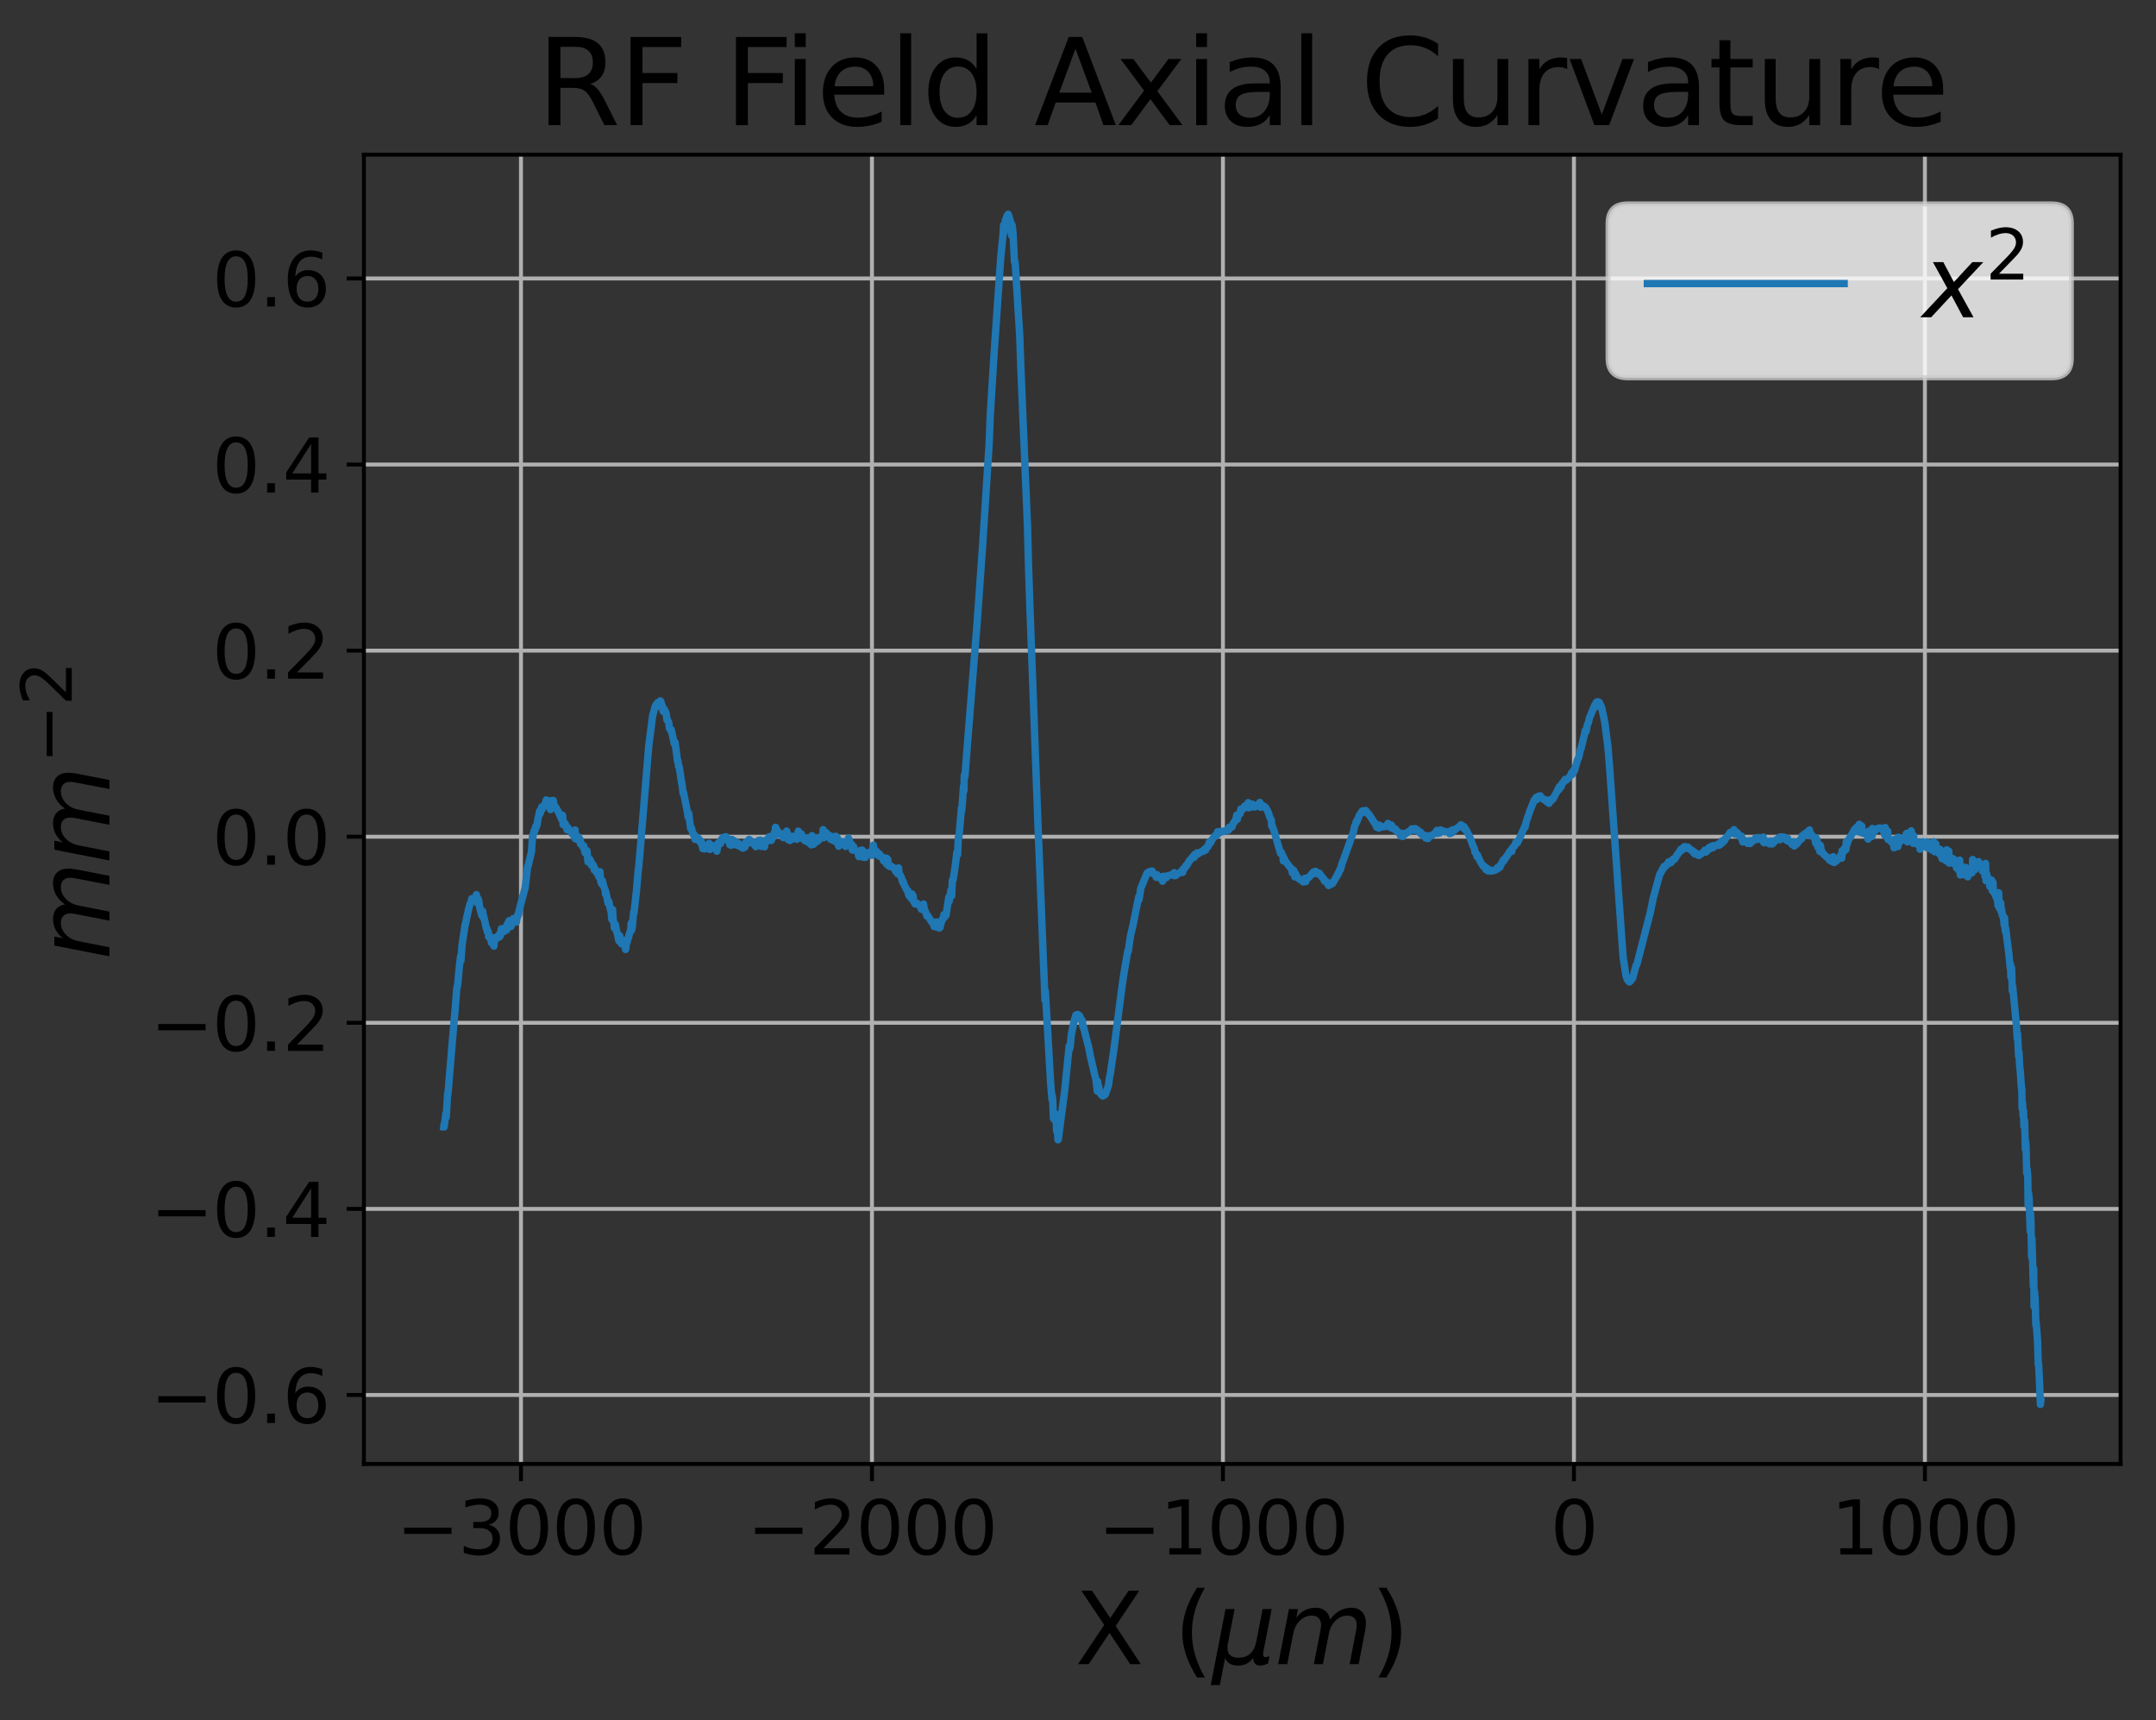 <?xml version="1.0" encoding="utf-8" standalone="no"?>
<!DOCTYPE svg PUBLIC "-//W3C//DTD SVG 1.1//EN"
  "http://www.w3.org/Graphics/SVG/1.1/DTD/svg11.dtd">
<svg xmlns:xlink="http://www.w3.org/1999/xlink" width="438.3pt" height="349.665pt" viewBox="0 0 438.3 349.665" xmlns="http://www.w3.org/2000/svg" version="1.1">
 <rect x="0" y="0" width="438.3" height="349.665" fill="#333333" stroke="none"/>
 <defs>
  <style type="text/css">*{stroke-linejoin: round; stroke-linecap: butt}</style>
 </defs>
 <g id="figure_1">
  <g id="patch_1">
   <path d="M -0 349.665 
L 438.3 349.665 
L 438.3 0 
L -0 0 
L -0 349.665 
z
" style="fill: none"/>
  </g>
  <g id="axes_1">
   <g id="patch_2">
    <path d="M 73.98 297.548 
L 431.1 297.548 
L 431.1 31.436 
L 73.98 31.436 
L 73.98 297.548 
z
" style="fill: none"/>
   </g>
   <g id="matplotlib.axis_1">
    <g id="xtick_1">
     <g id="line2d_1">
      <path d="M 105.911 297.548 
L 105.911 31.436 
" clip-path="url(#p8e7a7c8e22)" style="fill: none; stroke: #b0b0b0; stroke-width: 0.8; stroke-linecap: square"/>
     </g>
     <g id="line2d_2">
      <defs>
       <path id="md39032bed2" d="M 0 0 
L 0 3.5 
" style="stroke: #000000; stroke-width: 0.8"/>
      </defs>
      <g>
       <use xlink:href="#md39032bed2" x="105.911" y="297.548" style="stroke: #000000; stroke-width: 0.8"/>
      </g>
     </g>
     <g id="text_1">
      <!-- −3000 -->
      <g transform="translate(80.539 315.946)scale(0.15 -0.15)">
       <defs>
        <path id="DejaVuSans-2212" d="M 678 2272 
L 4684 2272 
L 4684 1741 
L 678 1741 
L 678 2272 
z
" transform="scale(0.016)"/>
        <path id="DejaVuSans-33" d="M 2597 2516 
Q 3050 2419 3304 2112 
Q 3559 1806 3559 1356 
Q 3559 666 3084 287 
Q 2609 -91 1734 -91 
Q 1441 -91 1130 -33 
Q 819 25 488 141 
L 488 750 
Q 750 597 1062 519 
Q 1375 441 1716 441 
Q 2309 441 2620 675 
Q 2931 909 2931 1356 
Q 2931 1769 2642 2001 
Q 2353 2234 1838 2234 
L 1294 2234 
L 1294 2753 
L 1863 2753 
Q 2328 2753 2575 2939 
Q 2822 3125 2822 3475 
Q 2822 3834 2567 4026 
Q 2313 4219 1838 4219 
Q 1578 4219 1281 4162 
Q 984 4106 628 3988 
L 628 4550 
Q 988 4650 1302 4700 
Q 1616 4750 1894 4750 
Q 2613 4750 3031 4423 
Q 3450 4097 3450 3541 
Q 3450 3153 3228 2886 
Q 3006 2619 2597 2516 
z
" transform="scale(0.016)"/>
        <path id="DejaVuSans-30" d="M 2034 4250 
Q 1547 4250 1301 3770 
Q 1056 3291 1056 2328 
Q 1056 1369 1301 889 
Q 1547 409 2034 409 
Q 2525 409 2770 889 
Q 3016 1369 3016 2328 
Q 3016 3291 2770 3770 
Q 2525 4250 2034 4250 
z
M 2034 4750 
Q 2819 4750 3233 4129 
Q 3647 3509 3647 2328 
Q 3647 1150 3233 529 
Q 2819 -91 2034 -91 
Q 1250 -91 836 529 
Q 422 1150 422 2328 
Q 422 3509 836 4129 
Q 1250 4750 2034 4750 
z
" transform="scale(0.016)"/>
       </defs>
       <use xlink:href="#DejaVuSans-2212"/>
       <use xlink:href="#DejaVuSans-33" x="83.789"/>
       <use xlink:href="#DejaVuSans-30" x="147.412"/>
       <use xlink:href="#DejaVuSans-30" x="211.035"/>
       <use xlink:href="#DejaVuSans-30" x="274.658"/>
      </g>
     </g>
    </g>
    <g id="xtick_2">
     <g id="line2d_3">
      <path d="M 177.263 297.548 
L 177.263 31.436 
" clip-path="url(#p8e7a7c8e22)" style="fill: none; stroke: #b0b0b0; stroke-width: 0.8; stroke-linecap: square"/>
     </g>
     <g id="line2d_4">
      <g>
       <use xlink:href="#md39032bed2" x="177.263" y="297.548" style="stroke: #000000; stroke-width: 0.8"/>
      </g>
     </g>
     <g id="text_2">
      <!-- −2000 -->
      <g transform="translate(151.891 315.946)scale(0.15 -0.15)">
       <defs>
        <path id="DejaVuSans-32" d="M 1228 531 
L 3431 531 
L 3431 0 
L 469 0 
L 469 531 
Q 828 903 1448 1529 
Q 2069 2156 2228 2338 
Q 2531 2678 2651 2914 
Q 2772 3150 2772 3378 
Q 2772 3750 2511 3984 
Q 2250 4219 1831 4219 
Q 1534 4219 1204 4116 
Q 875 4013 500 3803 
L 500 4441 
Q 881 4594 1212 4672 
Q 1544 4750 1819 4750 
Q 2544 4750 2975 4387 
Q 3406 4025 3406 3419 
Q 3406 3131 3298 2873 
Q 3191 2616 2906 2266 
Q 2828 2175 2409 1742 
Q 1991 1309 1228 531 
z
" transform="scale(0.016)"/>
       </defs>
       <use xlink:href="#DejaVuSans-2212"/>
       <use xlink:href="#DejaVuSans-32" x="83.789"/>
       <use xlink:href="#DejaVuSans-30" x="147.412"/>
       <use xlink:href="#DejaVuSans-30" x="211.035"/>
       <use xlink:href="#DejaVuSans-30" x="274.658"/>
      </g>
     </g>
    </g>
    <g id="xtick_3">
     <g id="line2d_5">
      <path d="M 248.616 297.548 
L 248.616 31.436 
" clip-path="url(#p8e7a7c8e22)" style="fill: none; stroke: #b0b0b0; stroke-width: 0.8; stroke-linecap: square"/>
     </g>
     <g id="line2d_6">
      <g>
       <use xlink:href="#md39032bed2" x="248.616" y="297.548" style="stroke: #000000; stroke-width: 0.8"/>
      </g>
     </g>
     <g id="text_3">
      <!-- −1000 -->
      <g transform="translate(223.244 315.946)scale(0.15 -0.15)">
       <defs>
        <path id="DejaVuSans-31" d="M 794 531 
L 1825 531 
L 1825 4091 
L 703 3866 
L 703 4441 
L 1819 4666 
L 2450 4666 
L 2450 531 
L 3481 531 
L 3481 0 
L 794 0 
L 794 531 
z
" transform="scale(0.016)"/>
       </defs>
       <use xlink:href="#DejaVuSans-2212"/>
       <use xlink:href="#DejaVuSans-31" x="83.789"/>
       <use xlink:href="#DejaVuSans-30" x="147.412"/>
       <use xlink:href="#DejaVuSans-30" x="211.035"/>
       <use xlink:href="#DejaVuSans-30" x="274.658"/>
      </g>
     </g>
    </g>
    <g id="xtick_4">
     <g id="line2d_7">
      <path d="M 319.969 297.548 
L 319.969 31.436 
" clip-path="url(#p8e7a7c8e22)" style="fill: none; stroke: #b0b0b0; stroke-width: 0.8; stroke-linecap: square"/>
     </g>
     <g id="line2d_8">
      <g>
       <use xlink:href="#md39032bed2" x="319.969" y="297.548" style="stroke: #000000; stroke-width: 0.8"/>
      </g>
     </g>
     <g id="text_4">
      <!-- 0 -->
      <g transform="translate(315.197 315.946)scale(0.15 -0.15)">
       <use xlink:href="#DejaVuSans-30"/>
      </g>
     </g>
    </g>
    <g id="xtick_5">
     <g id="line2d_9">
      <path d="M 391.321 297.548 
L 391.321 31.436 
" clip-path="url(#p8e7a7c8e22)" style="fill: none; stroke: #b0b0b0; stroke-width: 0.8; stroke-linecap: square"/>
     </g>
     <g id="line2d_10">
      <g>
       <use xlink:href="#md39032bed2" x="391.321" y="297.548" style="stroke: #000000; stroke-width: 0.8"/>
      </g>
     </g>
     <g id="text_5">
      <!-- 1000 -->
      <g transform="translate(372.234 315.946)scale(0.15 -0.15)">
       <use xlink:href="#DejaVuSans-31"/>
       <use xlink:href="#DejaVuSans-30" x="63.623"/>
       <use xlink:href="#DejaVuSans-30" x="127.246"/>
       <use xlink:href="#DejaVuSans-30" x="190.869"/>
      </g>
     </g>
    </g>
    <g id="text_6">
     <!-- X ($\mu m$) -->
     <g transform="translate(218.54 338.265)scale(0.2 -0.2)">
      <defs>
       <path id="DejaVuSans-58" d="M 403 4666 
L 1081 4666 
L 2241 2931 
L 3406 4666 
L 4084 4666 
L 2584 2425 
L 4184 0 
L 3506 0 
L 2194 1984 
L 872 0 
L 191 0 
L 1856 2491 
L 403 4666 
z
" transform="scale(0.016)"/>
       <path id="DejaVuSans-20" transform="scale(0.016)"/>
       <path id="DejaVuSans-28" d="M 1984 4856 
Q 1566 4138 1362 3434 
Q 1159 2731 1159 2009 
Q 1159 1288 1364 580 
Q 1569 -128 1984 -844 
L 1484 -844 
Q 1016 -109 783 600 
Q 550 1309 550 2009 
Q 550 2706 781 3412 
Q 1013 4119 1484 4856 
L 1984 4856 
z
" transform="scale(0.016)"/>
       <path id="DejaVuSans-Oblique-3bc" d="M -84 -1331 
L 856 3500 
L 1434 3500 
L 1009 1322 
Q 997 1256 987 1175 
Q 978 1094 978 1013 
Q 978 722 1161 565 
Q 1344 409 1684 409 
Q 2147 409 2431 671 
Q 2716 934 2816 1459 
L 3213 3500 
L 3788 3500 
L 3266 809 
Q 3253 750 3248 706 
Q 3244 663 3244 628 
Q 3244 531 3283 486 
Q 3322 441 3406 441 
Q 3438 441 3492 456 
Q 3547 472 3647 513 
L 3559 50 
Q 3422 -19 3297 -55 
Q 3172 -91 3053 -91 
Q 2847 -91 2730 40 
Q 2613 172 2613 403 
Q 2438 153 2195 31 
Q 1953 -91 1625 -91 
Q 1334 -91 1117 43 
Q 900 178 831 397 
L 494 -1331 
L -84 -1331 
z
" transform="scale(0.016)"/>
       <path id="DejaVuSans-Oblique-6d" d="M 5747 2113 
L 5338 0 
L 4763 0 
L 5166 2094 
Q 5191 2228 5203 2325 
Q 5216 2422 5216 2491 
Q 5216 2772 5059 2928 
Q 4903 3084 4622 3084 
Q 4203 3084 3875 2770 
Q 3547 2456 3450 1953 
L 3066 0 
L 2491 0 
L 2900 2094 
Q 2925 2209 2937 2307 
Q 2950 2406 2950 2484 
Q 2950 2769 2794 2926 
Q 2638 3084 2363 3084 
Q 1938 3084 1609 2770 
Q 1281 2456 1184 1953 
L 800 0 
L 225 0 
L 909 3500 
L 1484 3500 
L 1375 2956 
Q 1609 3263 1923 3423 
Q 2238 3584 2597 3584 
Q 2978 3584 3223 3384 
Q 3469 3184 3519 2828 
Q 3781 3197 4126 3390 
Q 4472 3584 4856 3584 
Q 5306 3584 5551 3325 
Q 5797 3066 5797 2591 
Q 5797 2488 5784 2364 
Q 5772 2241 5747 2113 
z
" transform="scale(0.016)"/>
       <path id="DejaVuSans-29" d="M 513 4856 
L 1013 4856 
Q 1481 4119 1714 3412 
Q 1947 2706 1947 2009 
Q 1947 1309 1714 600 
Q 1481 -109 1013 -844 
L 513 -844 
Q 928 -128 1133 580 
Q 1338 1288 1338 2009 
Q 1338 2731 1133 3434 
Q 928 4138 513 4856 
z
" transform="scale(0.016)"/>
      </defs>
      <use xlink:href="#DejaVuSans-58" transform="translate(0 0.125)"/>
      <use xlink:href="#DejaVuSans-20" transform="translate(68.506 0.125)"/>
      <use xlink:href="#DejaVuSans-28" transform="translate(100.293 0.125)"/>
      <use xlink:href="#DejaVuSans-Oblique-3bc" transform="translate(139.307 0.125)"/>
      <use xlink:href="#DejaVuSans-Oblique-6d" transform="translate(202.93 0.125)"/>
      <use xlink:href="#DejaVuSans-29" transform="translate(300.342 0.125)"/>
     </g>
    </g>
   </g>
   <g id="matplotlib.axis_2">
    <g id="ytick_1">
     <g id="line2d_11">
      <path d="M 73.98 283.529 
L 431.1 283.529 
" clip-path="url(#p8e7a7c8e22)" style="fill: none; stroke: #b0b0b0; stroke-width: 0.8; stroke-linecap: square"/>
     </g>
     <g id="line2d_12">
      <defs>
       <path id="m6f3f5b6aff" d="M 0 0 
L -3.5 0 
" style="stroke: #000000; stroke-width: 0.8"/>
      </defs>
      <g>
       <use xlink:href="#m6f3f5b6aff" x="73.98" y="283.529" style="stroke: #000000; stroke-width: 0.8"/>
      </g>
     </g>
     <g id="text_7">
      <!-- −0.6 -->
      <g transform="translate(30.556 289.227)scale(0.15 -0.15)">
       <defs>
        <path id="DejaVuSans-2e" d="M 684 794 
L 1344 794 
L 1344 0 
L 684 0 
L 684 794 
z
" transform="scale(0.016)"/>
        <path id="DejaVuSans-36" d="M 2113 2584 
Q 1688 2584 1439 2293 
Q 1191 2003 1191 1497 
Q 1191 994 1439 701 
Q 1688 409 2113 409 
Q 2538 409 2786 701 
Q 3034 994 3034 1497 
Q 3034 2003 2786 2293 
Q 2538 2584 2113 2584 
z
M 3366 4563 
L 3366 3988 
Q 3128 4100 2886 4159 
Q 2644 4219 2406 4219 
Q 1781 4219 1451 3797 
Q 1122 3375 1075 2522 
Q 1259 2794 1537 2939 
Q 1816 3084 2150 3084 
Q 2853 3084 3261 2657 
Q 3669 2231 3669 1497 
Q 3669 778 3244 343 
Q 2819 -91 2113 -91 
Q 1303 -91 875 529 
Q 447 1150 447 2328 
Q 447 3434 972 4092 
Q 1497 4750 2381 4750 
Q 2619 4750 2861 4703 
Q 3103 4656 3366 4563 
z
" transform="scale(0.016)"/>
       </defs>
       <use xlink:href="#DejaVuSans-2212"/>
       <use xlink:href="#DejaVuSans-30" x="83.789"/>
       <use xlink:href="#DejaVuSans-2e" x="147.412"/>
       <use xlink:href="#DejaVuSans-36" x="179.199"/>
      </g>
     </g>
    </g>
    <g id="ytick_2">
     <g id="line2d_13">
      <path d="M 73.98 245.707 
L 431.1 245.707 
" clip-path="url(#p8e7a7c8e22)" style="fill: none; stroke: #b0b0b0; stroke-width: 0.8; stroke-linecap: square"/>
     </g>
     <g id="line2d_14">
      <g>
       <use xlink:href="#m6f3f5b6aff" x="73.98" y="245.707" style="stroke: #000000; stroke-width: 0.8"/>
      </g>
     </g>
     <g id="text_8">
      <!-- −0.4 -->
      <g transform="translate(30.556 251.405)scale(0.15 -0.15)">
       <defs>
        <path id="DejaVuSans-34" d="M 2419 4116 
L 825 1625 
L 2419 1625 
L 2419 4116 
z
M 2253 4666 
L 3047 4666 
L 3047 1625 
L 3713 1625 
L 3713 1100 
L 3047 1100 
L 3047 0 
L 2419 0 
L 2419 1100 
L 313 1100 
L 313 1709 
L 2253 4666 
z
" transform="scale(0.016)"/>
       </defs>
       <use xlink:href="#DejaVuSans-2212"/>
       <use xlink:href="#DejaVuSans-30" x="83.789"/>
       <use xlink:href="#DejaVuSans-2e" x="147.412"/>
       <use xlink:href="#DejaVuSans-34" x="179.199"/>
      </g>
     </g>
    </g>
    <g id="ytick_3">
     <g id="line2d_15">
      <path d="M 73.98 207.885 
L 431.1 207.885 
" clip-path="url(#p8e7a7c8e22)" style="fill: none; stroke: #b0b0b0; stroke-width: 0.8; stroke-linecap: square"/>
     </g>
     <g id="line2d_16">
      <g>
       <use xlink:href="#m6f3f5b6aff" x="73.98" y="207.885" style="stroke: #000000; stroke-width: 0.8"/>
      </g>
     </g>
     <g id="text_9">
      <!-- −0.2 -->
      <g transform="translate(30.556 213.583)scale(0.15 -0.15)">
       <use xlink:href="#DejaVuSans-2212"/>
       <use xlink:href="#DejaVuSans-30" x="83.789"/>
       <use xlink:href="#DejaVuSans-2e" x="147.412"/>
       <use xlink:href="#DejaVuSans-32" x="179.199"/>
      </g>
     </g>
    </g>
    <g id="ytick_4">
     <g id="line2d_17">
      <path d="M 73.98 170.063 
L 431.1 170.063 
" clip-path="url(#p8e7a7c8e22)" style="fill: none; stroke: #b0b0b0; stroke-width: 0.8; stroke-linecap: square"/>
     </g>
     <g id="line2d_18">
      <g>
       <use xlink:href="#m6f3f5b6aff" x="73.98" y="170.063" style="stroke: #000000; stroke-width: 0.8"/>
      </g>
     </g>
     <g id="text_10">
      <!-- 0.0 -->
      <g transform="translate(43.126 175.761)scale(0.15 -0.15)">
       <use xlink:href="#DejaVuSans-30"/>
       <use xlink:href="#DejaVuSans-2e" x="63.623"/>
       <use xlink:href="#DejaVuSans-30" x="95.41"/>
      </g>
     </g>
    </g>
    <g id="ytick_5">
     <g id="line2d_19">
      <path d="M 73.98 132.241 
L 431.1 132.241 
" clip-path="url(#p8e7a7c8e22)" style="fill: none; stroke: #b0b0b0; stroke-width: 0.8; stroke-linecap: square"/>
     </g>
     <g id="line2d_20">
      <g>
       <use xlink:href="#m6f3f5b6aff" x="73.98" y="132.241" style="stroke: #000000; stroke-width: 0.8"/>
      </g>
     </g>
     <g id="text_11">
      <!-- 0.2 -->
      <g transform="translate(43.126 137.939)scale(0.15 -0.15)">
       <use xlink:href="#DejaVuSans-30"/>
       <use xlink:href="#DejaVuSans-2e" x="63.623"/>
       <use xlink:href="#DejaVuSans-32" x="95.41"/>
      </g>
     </g>
    </g>
    <g id="ytick_6">
     <g id="line2d_21">
      <path d="M 73.98 94.419 
L 431.1 94.419 
" clip-path="url(#p8e7a7c8e22)" style="fill: none; stroke: #b0b0b0; stroke-width: 0.8; stroke-linecap: square"/>
     </g>
     <g id="line2d_22">
      <g>
       <use xlink:href="#m6f3f5b6aff" x="73.98" y="94.419" style="stroke: #000000; stroke-width: 0.8"/>
      </g>
     </g>
     <g id="text_12">
      <!-- 0.4 -->
      <g transform="translate(43.126 100.118)scale(0.15 -0.15)">
       <use xlink:href="#DejaVuSans-30"/>
       <use xlink:href="#DejaVuSans-2e" x="63.623"/>
       <use xlink:href="#DejaVuSans-34" x="95.41"/>
      </g>
     </g>
    </g>
    <g id="ytick_7">
     <g id="line2d_23">
      <path d="M 73.98 56.597 
L 431.1 56.597 
" clip-path="url(#p8e7a7c8e22)" style="fill: none; stroke: #b0b0b0; stroke-width: 0.8; stroke-linecap: square"/>
     </g>
     <g id="line2d_24">
      <g>
       <use xlink:href="#m6f3f5b6aff" x="73.98" y="56.597" style="stroke: #000000; stroke-width: 0.8"/>
      </g>
     </g>
     <g id="text_13">
      <!-- 0.6 -->
      <g transform="translate(43.126 62.296)scale(0.15 -0.15)">
       <use xlink:href="#DejaVuSans-30"/>
       <use xlink:href="#DejaVuSans-2e" x="63.623"/>
       <use xlink:href="#DejaVuSans-36" x="95.41"/>
      </g>
     </g>
    </g>
    <g id="text_14">
     <!-- $mm^{-2}$ -->
     <g transform="translate(22.397 195.092)rotate(-90)scale(0.2 -0.2)">
      <use xlink:href="#DejaVuSans-Oblique-6d" transform="translate(0 0.766)"/>
      <use xlink:href="#DejaVuSans-Oblique-6d" transform="translate(97.412 0.766)"/>
      <use xlink:href="#DejaVuSans-2212" transform="translate(199.474 39.047)scale(0.7)"/>
      <use xlink:href="#DejaVuSans-32" transform="translate(258.126 39.047)scale(0.7)"/>
     </g>
    </g>
   </g>
   <g id="line2d_25">
    <path d="M 90.213 229.039 
L 90.285 229.047 
L 90.641 226.253 
L 90.713 227.1 
L 90.998 222.262 
L 91.069 222.3 
L 91.426 218.03 
L 91.854 212.89 
L 92.496 205.516 
L 92.853 201.012 
L 93.067 199.914 
L 93.353 196.791 
L 93.638 194.326 
L 93.709 195.264 
L 93.924 192.058 
L 94.209 190.259 
L 94.423 188.803 
L 94.566 187.823 
L 94.637 187.85 
L 94.922 186.229 
L 94.994 186.128 
L 95.208 185.02 
L 95.565 183.679 
L 95.779 183.37 
L 95.921 182.637 
L 95.993 182.894 
L 96.064 182.817 
L 96.278 183.086 
L 96.492 182.632 
L 96.635 183.06 
L 96.706 182.27 
L 96.778 182.875 
L 96.849 181.837 
L 96.992 183.479 
L 97.063 183.573 
L 97.134 182.634 
L 97.206 182.754 
L 97.277 182.878 
L 97.563 184.603 
L 97.919 186.028 
L 97.991 185.27 
L 98.062 185.579 
L 98.133 185.209 
L 98.276 186.593 
L 98.347 186.239 
L 98.847 188.631 
L 98.918 188.582 
L 99.061 189.362 
L 99.132 189.439 
L 99.204 189.265 
L 99.275 189.508 
L 99.346 190.407 
L 99.418 189.983 
L 99.703 190.523 
L 99.917 191.633 
L 99.989 191.129 
L 100.06 191.267 
L 100.274 192.048 
L 100.417 192.293 
L 100.559 190.604 
L 100.773 190.643 
L 100.916 190.784 
L 101.059 190.379 
L 101.13 190.598 
L 101.416 190.035 
L 101.487 190.099 
L 101.558 190.426 
L 101.701 189.612 
L 101.772 190.084 
L 101.915 188.772 
L 102.058 189.106 
L 102.272 188.918 
L 102.343 188.742 
L 102.486 189.308 
L 102.7 188.523 
L 102.771 188.548 
L 102.843 188.771 
L 102.914 188.568 
L 102.985 189.019 
L 103.128 187.821 
L 103.199 187.846 
L 103.485 187.126 
L 103.627 188.231 
L 103.77 187.909 
L 103.842 188.33 
L 104.056 187.866 
L 104.127 187.764 
L 104.341 186.698 
L 104.412 186.784 
L 104.484 187.384 
L 104.555 186.847 
L 104.626 186.867 
L 104.698 187.006 
L 104.769 186.826 
L 104.912 187.344 
L 104.983 187.403 
L 105.126 186.266 
L 105.197 186.451 
L 105.269 185.858 
L 105.34 185.967 
L 105.411 185.926 
L 105.554 184.952 
L 106.767 180.414 
L 107.266 176.086 
L 107.338 176.06 
L 107.695 174.568 
L 108.051 173.083 
L 108.265 169.793 
L 108.337 170.12 
L 108.551 168.896 
L 108.622 169.122 
L 108.765 168.51 
L 108.836 168.587 
L 108.908 167.955 
L 108.979 168.167 
L 109.193 167.608 
L 109.407 166.146 
L 109.478 165.963 
L 109.692 164.874 
L 109.764 165.4 
L 109.835 165.294 
L 110.121 164.004 
L 110.263 164.432 
L 110.406 164 
L 110.62 163.759 
L 110.834 163.271 
L 110.905 163.433 
L 111.048 162.584 
L 111.191 163.456 
L 111.262 163.297 
L 111.334 163.792 
L 111.476 163.031 
L 111.548 163.212 
L 111.619 163.817 
L 111.69 163.799 
L 111.833 162.866 
L 111.904 164.539 
L 111.976 162.732 
L 112.047 162.854 
L 112.118 162.903 
L 112.19 163.411 
L 112.261 162.758 
L 112.333 163.261 
L 112.475 162.684 
L 112.689 163.858 
L 112.832 163.916 
L 112.975 164.057 
L 113.617 165.235 
L 114.188 166.537 
L 114.33 165.664 
L 114.402 165.849 
L 114.473 167.605 
L 114.544 167.308 
L 114.759 167.757 
L 114.83 167.303 
L 114.901 167.404 
L 115.115 168.072 
L 115.187 167.95 
L 115.258 168.638 
L 115.329 168.196 
L 115.401 168.218 
L 115.472 168.24 
L 115.686 168.63 
L 115.9 168.815 
L 116.043 168.936 
L 116.257 169.421 
L 116.328 168.896 
L 116.471 169.24 
L 116.542 169.024 
L 116.614 169.835 
L 116.685 169.43 
L 116.756 169.582 
L 116.899 168.687 
L 116.97 170.484 
L 117.042 170.162 
L 117.184 169.761 
L 117.256 170.041 
L 117.327 169.975 
L 117.399 169.956 
L 117.613 170.813 
L 117.684 170.261 
L 117.827 170.738 
L 117.898 170.578 
L 118.041 171.577 
L 118.183 171.437 
L 118.397 171.77 
L 118.54 172.201 
L 118.683 171.938 
L 118.897 173.229 
L 118.968 173.344 
L 119.04 172.912 
L 119.111 173.005 
L 119.254 173.499 
L 119.325 172.922 
L 119.539 175.169 
L 119.61 174.692 
L 119.682 174.712 
L 119.753 174.797 
L 119.825 175.235 
L 119.896 174.635 
L 119.967 174.801 
L 120.039 174.901 
L 120.253 175.879 
L 120.324 175.89 
L 120.395 175.511 
L 120.467 175.647 
L 120.538 176.14 
L 120.609 176.074 
L 120.681 175.941 
L 120.823 176.847 
L 120.966 176.614 
L 121.18 177.06 
L 121.323 177.433 
L 121.394 177.102 
L 121.751 178.225 
L 121.965 177.166 
L 122.108 179.043 
L 122.322 179.666 
L 122.393 179.613 
L 122.465 179.01 
L 122.536 179.312 
L 122.75 180.19 
L 123.035 180.921 
L 123.107 181.762 
L 123.178 181.339 
L 123.606 183.564 
L 123.678 183.17 
L 123.749 183.217 
L 124.034 184.554 
L 124.248 185.403 
L 124.391 186.876 
L 124.462 186.457 
L 124.534 184.855 
L 124.677 187.233 
L 124.819 187.525 
L 124.891 188.598 
L 124.962 188.146 
L 125.033 188.549 
L 125.105 187.897 
L 125.39 189.493 
L 125.533 189.751 
L 125.675 190.619 
L 125.818 191.207 
L 125.89 190.125 
L 125.961 190.178 
L 126.246 191.696 
L 126.46 191.897 
L 126.603 191.543 
L 126.674 191.721 
L 126.817 191.458 
L 127.031 191.808 
L 127.103 191.107 
L 127.174 192.978 
L 127.245 192.601 
L 127.317 191.438 
L 127.388 191.602 
L 127.459 191.573 
L 128.244 188.822 
L 128.316 187.636 
L 128.387 189.078 
L 128.458 188.764 
L 128.53 188.47 
L 128.815 185.366 
L 128.886 185.568 
L 129.386 181.042 
L 129.743 176.895 
L 129.814 176.526 
L 130.099 173.293 
L 131.883 151.626 
L 132.668 145.499 
L 132.953 144.491 
L 133.096 143.978 
L 133.167 143.631 
L 133.239 143.892 
L 133.382 143.201 
L 133.453 143.299 
L 133.667 143.233 
L 133.738 142.778 
L 133.81 142.82 
L 133.881 142.917 
L 133.952 142.835 
L 134.024 142.85 
L 134.166 143.495 
L 134.238 142.465 
L 134.309 142.505 
L 134.523 143.219 
L 134.595 143.351 
L 134.809 144.574 
L 134.88 144.06 
L 134.951 144.523 
L 135.023 144.122 
L 135.165 144.826 
L 135.237 144.739 
L 135.308 144.686 
L 135.451 145.134 
L 135.593 146.332 
L 135.665 146.291 
L 135.95 146.858 
L 136.093 148.041 
L 136.307 148.249 
L 136.378 148.536 
L 136.45 148.282 
L 137.092 151.206 
L 137.235 150.882 
L 137.734 154.68 
L 137.805 154.58 
L 137.948 155.739 
L 138.019 155.715 
L 138.091 155.898 
L 138.59 159.255 
L 138.662 159.425 
L 138.876 161.294 
L 138.947 161.044 
L 139.803 165.309 
L 139.875 166.05 
L 139.946 165.928 
L 140.017 165.301 
L 140.374 168.286 
L 140.445 168.465 
L 140.517 168.184 
L 140.588 168.346 
L 140.802 169.267 
L 140.945 169.639 
L 141.016 169.523 
L 141.23 169.771 
L 141.302 170.6 
L 141.373 170.578 
L 141.444 170.282 
L 141.516 170.366 
L 141.801 170.7 
L 141.873 170.276 
L 141.944 170.351 
L 142.087 170.635 
L 142.158 170.638 
L 142.443 171.302 
L 142.515 170.941 
L 142.586 171.117 
L 142.871 172.472 
L 142.943 171.704 
L 143.014 171.814 
L 143.086 171.83 
L 143.228 172.544 
L 143.3 172.136 
L 143.371 172.225 
L 143.585 172.281 
L 143.87 172.444 
L 144.156 171.402 
L 144.299 172.657 
L 144.441 172.418 
L 144.584 172.438 
L 144.655 171.942 
L 144.727 171.976 
L 144.941 172.159 
L 145.012 171.871 
L 145.083 171.939 
L 145.155 171.956 
L 145.297 172.492 
L 145.583 171.96 
L 145.726 173.007 
L 145.94 171.825 
L 146.011 171.346 
L 146.154 171.675 
L 146.51 171.402 
L 146.653 170.612 
L 146.867 170.326 
L 146.939 170.223 
L 147.01 170.699 
L 147.081 170.643 
L 147.224 170.556 
L 147.295 170.532 
L 147.367 170.092 
L 147.438 170.249 
L 147.509 170.222 
L 147.581 170.054 
L 147.652 170.091 
L 147.723 170.191 
L 147.795 170.742 
L 147.866 170.703 
L 148.152 170.554 
L 148.294 171.345 
L 148.366 171.696 
L 148.437 171.28 
L 148.651 171.8 
L 148.794 170.606 
L 149.008 171.374 
L 149.15 170.921 
L 149.293 170.899 
L 149.436 171.163 
L 149.579 171.099 
L 149.721 171.756 
L 149.793 171.256 
L 149.864 171.407 
L 150.078 171.854 
L 150.149 171.428 
L 150.221 171.487 
L 150.292 171.605 
L 150.435 172.061 
L 150.578 172.09 
L 150.72 171.862 
L 150.792 172.181 
L 150.863 172.113 
L 150.934 172.033 
L 151.006 172.387 
L 151.077 172.355 
L 151.22 171.869 
L 151.291 172.038 
L 151.362 172.215 
L 151.434 172.177 
L 151.648 171.114 
L 151.862 171.055 
L 151.933 171.158 
L 152.076 171.025 
L 152.219 171.339 
L 152.29 170.605 
L 152.361 170.808 
L 152.433 170.907 
L 152.504 170.837 
L 152.575 170.836 
L 152.789 171.224 
L 152.861 171.104 
L 153.004 171.393 
L 153.146 171.356 
L 153.289 171.283 
L 153.36 171.687 
L 153.432 171.668 
L 153.574 171.455 
L 153.646 172.094 
L 153.717 171.738 
L 153.931 171.337 
L 154.074 171.903 
L 154.217 170.819 
L 154.288 170.855 
L 154.359 170.908 
L 154.502 170.8 
L 154.573 170.753 
L 154.716 171.967 
L 154.787 172.04 
L 154.93 171.118 
L 155.001 171.08 
L 155.073 171.71 
L 155.144 171.472 
L 155.358 171.404 
L 155.43 172.111 
L 155.572 170.795 
L 155.715 170.837 
L 155.786 170.754 
L 155.858 171.068 
L 155.929 170.995 
L 156 170.904 
L 156.286 170.23 
L 156.357 170.066 
L 156.428 170.588 
L 156.5 170.57 
L 156.643 170.185 
L 156.785 170.834 
L 156.857 170.259 
L 156.928 170.358 
L 157.071 170.319 
L 157.142 170.242 
L 157.285 169.497 
L 157.356 169.817 
L 157.427 169.157 
L 157.57 169.875 
L 157.641 168.155 
L 157.713 168.171 
L 157.856 168.972 
L 157.998 169.22 
L 158.141 169.476 
L 158.212 169.021 
L 158.284 169.197 
L 158.355 169.176 
L 158.569 169.583 
L 158.783 169.588 
L 158.997 169.624 
L 159.069 169.519 
L 159.211 170.253 
L 159.425 169.571 
L 159.497 169.932 
L 159.568 169.468 
L 159.639 169.584 
L 159.711 169.582 
L 159.853 169.997 
L 159.925 168.912 
L 159.996 169.356 
L 160.139 169.452 
L 160.21 170.646 
L 160.281 170.541 
L 160.353 170.549 
L 160.496 170.22 
L 160.567 170.836 
L 160.638 170.579 
L 160.71 170.672 
L 160.781 170.447 
L 160.852 170.484 
L 160.924 170.64 
L 160.995 170.162 
L 161.066 170.203 
L 161.138 170.177 
L 161.209 169.975 
L 161.28 170.058 
L 161.637 170.047 
L 161.78 169.963 
L 161.851 169.933 
L 161.994 170.589 
L 162.137 170.258 
L 162.208 170.431 
L 162.279 168.929 
L 162.351 169.901 
L 162.422 169.794 
L 162.493 169.223 
L 162.565 169.488 
L 162.922 169.501 
L 163.064 170.343 
L 163.136 170.267 
L 163.207 170.226 
L 163.278 170.535 
L 163.35 170.515 
L 163.492 170.47 
L 163.635 170.893 
L 163.778 170.293 
L 163.849 170.832 
L 163.92 170.683 
L 164.063 170.778 
L 164.135 170.59 
L 164.206 170.646 
L 164.349 171.25 
L 164.42 171.214 
L 164.563 170.398 
L 164.634 171.11 
L 164.705 170.9 
L 164.777 170.545 
L 164.848 170.611 
L 164.919 171.716 
L 165.062 169.846 
L 165.133 170.137 
L 165.205 170.307 
L 165.348 171.584 
L 165.419 171.59 
L 165.562 171.169 
L 165.633 171.19 
L 165.99 170.578 
L 166.061 171.081 
L 166.275 170.598 
L 166.418 170.803 
L 166.489 170.169 
L 166.561 170.201 
L 166.917 170.283 
L 167.06 170.151 
L 167.131 170.225 
L 167.274 169.786 
L 167.345 168.617 
L 167.417 168.994 
L 167.488 170.264 
L 167.559 169.132 
L 167.631 169.352 
L 167.774 169.767 
L 167.845 169.173 
L 167.916 169.223 
L 167.988 169.266 
L 168.273 170.068 
L 168.416 169.691 
L 168.487 169.901 
L 168.558 169.852 
L 168.701 169.846 
L 168.844 170.562 
L 168.915 170.311 
L 168.987 170.357 
L 169.129 170.698 
L 169.272 170.036 
L 169.415 170.853 
L 169.486 170.852 
L 169.629 170.413 
L 169.771 170.541 
L 169.914 169.969 
L 169.985 171.149 
L 170.057 171.108 
L 170.2 170.278 
L 170.271 170.359 
L 170.414 171.696 
L 170.485 171.99 
L 170.628 171.308 
L 170.77 171.425 
L 170.842 171.315 
L 170.913 171.365 
L 170.984 171.375 
L 171.27 171.071 
L 171.341 171.054 
L 171.484 171.712 
L 171.627 171.438 
L 171.769 171.464 
L 171.912 172.048 
L 171.983 171.486 
L 172.055 171.513 
L 172.126 171.542 
L 172.269 171.87 
L 172.34 171.832 
L 172.483 170.344 
L 172.554 171.564 
L 172.626 170.695 
L 172.697 170.996 
L 172.84 171.857 
L 173.054 171.509 
L 173.268 172.777 
L 173.41 171.952 
L 173.482 172.015 
L 173.696 172.653 
L 174.195 173.079 
L 174.409 172.967 
L 174.552 174.002 
L 174.623 174.108 
L 174.766 173.102 
L 174.837 173.182 
L 174.909 173.114 
L 175.051 172.801 
L 175.123 174.066 
L 175.266 172.766 
L 175.408 172.905 
L 175.48 174.225 
L 175.551 174.18 
L 175.836 174.059 
L 175.908 174.273 
L 176.193 173.354 
L 176.336 173.43 
L 176.693 173.31 
L 176.764 173.218 
L 176.835 173.284 
L 176.907 173.286 
L 177.121 173.644 
L 177.192 173.542 
L 177.263 173.845 
L 177.549 171.767 
L 177.62 173.144 
L 177.692 172.405 
L 177.763 172.798 
L 177.834 172.777 
L 178.048 173.013 
L 178.191 173.035 
L 178.334 173.575 
L 178.405 173.648 
L 178.476 173.501 
L 178.619 173.942 
L 178.69 173.505 
L 178.762 173.545 
L 179.047 174.131 
L 179.333 174.357 
L 179.404 174.19 
L 179.475 174.269 
L 179.618 174.949 
L 179.689 175.004 
L 179.832 174.682 
L 179.975 174.837 
L 180.118 174.399 
L 180.189 175.579 
L 180.26 174.451 
L 180.332 174.495 
L 180.474 174.678 
L 180.617 175.959 
L 180.974 176.152 
L 181.116 176.03 
L 181.83 176.5 
L 182.044 177.022 
L 182.329 177.393 
L 182.472 177.58 
L 182.544 176.47 
L 182.615 176.749 
L 182.686 176.401 
L 182.758 177.568 
L 182.829 177.53 
L 182.972 177.851 
L 183.257 178.382 
L 183.471 179.214 
L 183.542 179.365 
L 183.614 179.168 
L 183.899 180.028 
L 184.399 180.976 
L 184.541 181.001 
L 184.684 181.813 
L 184.827 182.091 
L 184.898 181.766 
L 184.97 181.872 
L 185.041 182.003 
L 185.112 181.961 
L 185.184 181.67 
L 185.255 182.622 
L 185.326 182.204 
L 185.398 181.694 
L 185.469 181.92 
L 185.612 182.034 
L 185.754 183.255 
L 185.826 183.309 
L 186.04 183.736 
L 186.397 183.562 
L 187.11 184.281 
L 187.324 184.81 
L 187.396 184.612 
L 187.467 184.719 
L 187.61 184.896 
L 187.752 183.744 
L 187.895 184.868 
L 187.966 184.866 
L 188.466 186.203 
L 188.537 186.019 
L 189.465 187.456 
L 189.679 187.597 
L 189.75 187.761 
L 189.893 188.329 
L 190.036 187.844 
L 190.107 187.952 
L 190.392 187.384 
L 190.464 188.445 
L 190.606 187.59 
L 190.892 187.589 
L 190.963 188.621 
L 191.034 188.551 
L 191.106 188.487 
L 191.32 187.543 
L 191.605 186.785 
L 191.677 186.811 
L 191.819 186.28 
L 191.891 185.894 
L 192.033 186.397 
L 192.247 185.75 
L 192.319 186.035 
L 192.89 182.335 
L 192.961 183.185 
L 193.175 181.822 
L 193.318 180.874 
L 193.46 182.092 
L 193.603 178.92 
L 193.675 179.046 
L 193.746 178.917 
L 194.174 176.169 
L 194.531 173.191 
L 194.602 173.262 
L 194.673 173.701 
L 194.816 170.188 
L 194.959 170.067 
L 195.458 164.242 
L 195.53 164.664 
L 195.886 159.737 
L 195.958 160.729 
L 196.029 157.553 
L 196.101 157.978 
L 196.172 157.753 
L 196.671 151.263 
L 198.669 126.229 
L 199.811 110.112 
L 201.095 90.051 
L 201.309 84.444 
L 202.166 70.775 
L 203.45 52.261 
L 203.949 47.272 
L 204.021 45.748 
L 204.092 47.304 
L 204.163 46.831 
L 204.377 44.823 
L 204.734 43.853 
L 204.806 43.996 
L 204.948 43.532 
L 205.234 44.374 
L 205.519 45.415 
L 205.662 47.88 
L 205.733 45.683 
L 205.804 46.186 
L 205.947 47.42 
L 206.233 53.221 
L 206.375 53.29 
L 207.303 68.221 
L 207.517 74.403 
L 208.873 106.765 
L 209.087 114.895 
L 209.372 123.296 
L 211.013 167.677 
L 212.44 203.288 
L 212.512 201.436 
L 213.582 220.079 
L 213.867 223.484 
L 213.939 222.821 
L 214.01 223.44 
L 214.153 227.31 
L 214.224 226.69 
L 214.438 227.67 
L 214.51 226.363 
L 214.652 227.743 
L 214.724 227.659 
L 214.795 229.881 
L 214.866 229.871 
L 214.938 228.912 
L 215.08 231.663 
L 215.152 231.522 
L 216.436 221.712 
L 217.364 212.58 
L 217.435 213.259 
L 217.578 212.52 
L 217.792 210.262 
L 218.434 207.22 
L 218.719 206.307 
L 219.076 206.178 
L 219.433 206.41 
L 219.932 207.536 
L 220.004 207.361 
L 220.075 207.705 
L 220.146 208.705 
L 220.218 208.548 
L 221.359 213.043 
L 221.716 214.889 
L 222.501 218.299 
L 222.786 219.37 
L 223.072 221.77 
L 223.143 219.808 
L 223.215 220.433 
L 223.357 220.904 
L 223.571 222.058 
L 223.714 222.245 
L 223.999 222.637 
L 224.213 222.758 
L 224.428 222.632 
L 224.642 222.479 
L 224.713 222.455 
L 225.355 220.564 
L 225.569 218.848 
L 225.712 218.299 
L 226.425 213.46 
L 228.209 199.659 
L 228.709 196.507 
L 229.28 193.277 
L 229.351 193.385 
L 229.85 190.059 
L 230.207 188.617 
L 231.491 182.292 
L 231.563 182.84 
L 231.92 180.531 
L 233.204 177.433 
L 233.489 177.234 
L 233.703 177.135 
L 233.846 177.186 
L 233.917 177.219 
L 233.989 177.409 
L 234.06 177.374 
L 234.131 177.372 
L 234.203 177.024 
L 234.274 177.103 
L 234.417 177.489 
L 234.916 177.914 
L 234.988 177.818 
L 235.059 178.302 
L 235.202 177.771 
L 235.416 178.283 
L 235.701 178.434 
L 236.129 178.183 
L 236.201 178.351 
L 236.272 178.304 
L 236.343 179.11 
L 236.415 178.721 
L 236.486 178.614 
L 236.629 178.082 
L 236.7 178.381 
L 236.772 178.328 
L 236.843 178.36 
L 236.986 178.241 
L 237.128 178.373 
L 237.271 178.057 
L 237.485 177.954 
L 238.056 177.834 
L 238.555 177.693 
L 238.698 177.37 
L 238.769 177.996 
L 238.841 177.824 
L 238.983 177.645 
L 239.055 177.931 
L 239.198 177.657 
L 239.626 177.486 
L 239.911 177.373 
L 240.125 177.195 
L 240.268 176.947 
L 240.339 177.073 
L 240.411 177.317 
L 240.553 176.596 
L 240.696 176.609 
L 240.767 176.58 
L 241.053 175.965 
L 241.124 176.089 
L 241.267 175.776 
L 241.338 175.786 
L 241.838 174.851 
L 241.98 174.799 
L 242.622 173.954 
L 242.765 174.264 
L 242.908 173.631 
L 243.193 173.569 
L 243.336 173.343 
L 243.479 173.615 
L 243.55 173.434 
L 243.835 173.353 
L 244.406 172.998 
L 244.478 172.953 
L 244.549 173.057 
L 244.834 172.697 
L 244.906 172.565 
L 244.977 172.609 
L 245.048 172.803 
L 245.12 172.706 
L 245.405 172.083 
L 245.619 172.036 
L 245.833 171.181 
L 245.905 171.474 
L 246.119 171.27 
L 246.404 170.632 
L 246.618 170.384 
L 246.975 169.877 
L 247.332 169.614 
L 247.403 169.741 
L 247.474 169.692 
L 247.546 169.034 
L 247.617 169.158 
L 247.76 169.299 
L 247.903 169.271 
L 248.045 168.998 
L 248.188 169.07 
L 248.473 168.994 
L 248.545 168.945 
L 248.616 169.034 
L 248.687 168.954 
L 248.973 168.895 
L 249.472 168.771 
L 249.544 168.653 
L 249.615 168.776 
L 249.686 168.732 
L 249.829 168.618 
L 249.9 168.118 
L 249.972 168.274 
L 250.471 168.053 
L 250.685 167.376 
L 251.042 166.923 
L 251.327 166.227 
L 251.399 165.676 
L 251.542 166.513 
L 251.756 165.599 
L 252.041 165.26 
L 252.112 165.379 
L 252.255 164.44 
L 252.398 164.482 
L 252.54 164.571 
L 253.111 163.759 
L 253.254 164.145 
L 253.325 164.097 
L 253.539 163.753 
L 253.682 163.614 
L 253.753 163.13 
L 253.896 164.184 
L 254.039 163.792 
L 254.182 163.798 
L 254.324 163.752 
L 254.396 163.796 
L 254.467 163.993 
L 254.538 163.918 
L 254.61 163.449 
L 254.681 163.677 
L 254.824 163.717 
L 255.038 164.017 
L 255.252 163.659 
L 255.323 163.739 
L 255.609 163.828 
L 255.751 163.644 
L 255.894 163.682 
L 256.037 163.47 
L 256.108 163.093 
L 256.251 164.068 
L 256.394 163.571 
L 256.964 163.861 
L 257.036 163.88 
L 257.25 164.162 
L 257.321 164.166 
L 257.607 164.688 
L 257.821 165.104 
L 258.106 165.988 
L 258.463 166.712 
L 258.534 167.908 
L 258.605 167.783 
L 259.034 168.981 
L 260.318 173.428 
L 260.389 173.131 
L 260.461 173.217 
L 260.746 173.963 
L 260.817 173.973 
L 260.889 174.965 
L 260.96 174.75 
L 261.031 174.4 
L 261.317 175.054 
L 262.601 176.706 
L 262.744 177.451 
L 262.887 176.815 
L 263.029 176.936 
L 263.243 178.245 
L 263.315 177.994 
L 263.386 177.576 
L 263.457 177.818 
L 263.814 178.375 
L 264.242 178.744 
L 264.67 179.014 
L 264.742 178.937 
L 264.956 179.256 
L 265.027 178.94 
L 265.099 178.991 
L 265.17 179.081 
L 265.313 178.499 
L 265.384 178.632 
L 265.455 179.184 
L 265.527 178.697 
L 265.598 178.827 
L 265.741 178.523 
L 265.812 178.54 
L 266.097 178.236 
L 266.169 178.259 
L 266.954 177.283 
L 267.096 177.232 
L 267.168 177.182 
L 267.239 177.565 
L 267.31 177.425 
L 267.382 177.393 
L 267.453 177.086 
L 267.525 177.173 
L 268.095 177.681 
L 268.167 177.466 
L 268.238 177.525 
L 268.809 178.351 
L 268.952 178.419 
L 269.308 179.116 
L 269.38 178.969 
L 269.451 179.022 
L 269.808 179.441 
L 270.093 179.983 
L 270.165 179.665 
L 270.236 179.705 
L 270.307 179.697 
L 270.379 179.537 
L 270.45 179.601 
L 270.521 179.756 
L 270.735 179.401 
L 270.878 179.576 
L 271.306 178.864 
L 271.806 178.015 
L 272.02 177.469 
L 272.091 177.568 
L 272.448 176.57 
L 272.519 176.715 
L 272.805 175.53 
L 273.161 174.657 
L 275.159 169.033 
L 275.373 167.937 
L 275.516 167.693 
L 275.73 166.932 
L 275.801 167.106 
L 276.301 165.785 
L 276.515 165.493 
L 276.943 164.853 
L 277.086 164.793 
L 277.157 164.967 
L 277.228 164.937 
L 277.3 164.855 
L 277.443 165.074 
L 277.514 164.986 
L 277.585 165.023 
L 277.657 164.723 
L 277.871 165.212 
L 277.942 165.176 
L 278.156 165.48 
L 278.227 165.388 
L 279.654 167.616 
L 279.726 167.463 
L 279.869 168.136 
L 280.083 167.908 
L 280.297 168.321 
L 280.368 168.215 
L 280.439 167.718 
L 280.511 167.952 
L 280.725 168.116 
L 281.01 168.074 
L 281.581 167.975 
L 281.652 168.008 
L 282.009 167.705 
L 282.08 167.62 
L 282.152 167.357 
L 282.295 167.852 
L 282.437 167.914 
L 282.509 167.777 
L 282.58 167.838 
L 282.723 168.235 
L 282.794 168.099 
L 282.865 167.694 
L 282.937 167.836 
L 283.079 168.024 
L 283.365 168.531 
L 283.436 168.438 
L 283.508 168.564 
L 283.65 168.494 
L 283.722 168.535 
L 283.936 168.901 
L 284.364 169.297 
L 284.435 169.212 
L 284.506 169.274 
L 284.578 169.274 
L 284.649 169.404 
L 284.721 169.89 
L 284.792 169.652 
L 285.006 169.647 
L 285.077 169.721 
L 285.149 170.025 
L 285.291 169.41 
L 285.577 169.601 
L 285.648 169.562 
L 285.791 169.311 
L 286.076 169.268 
L 286.362 169.031 
L 286.718 168.836 
L 287.004 168.458 
L 287.075 168.467 
L 287.147 168.69 
L 287.218 168.617 
L 287.361 168.637 
L 287.575 168.765 
L 287.646 168.417 
L 287.717 168.456 
L 287.789 168.446 
L 287.86 168.72 
L 287.931 168.624 
L 288.074 168.67 
L 288.288 168.795 
L 288.502 169.123 
L 288.788 169.15 
L 288.93 169.545 
L 289.002 169.458 
L 289.216 169.795 
L 289.358 169.703 
L 289.501 169.756 
L 289.787 169.831 
L 289.858 170.35 
L 289.929 170.16 
L 290.215 170.225 
L 290.286 170.45 
L 290.429 169.877 
L 290.785 169.927 
L 291.142 169.776 
L 291.356 169.613 
L 291.784 169.289 
L 291.856 169.125 
L 291.927 169.212 
L 291.998 169.189 
L 292.141 168.765 
L 292.284 169.416 
L 292.355 169.234 
L 292.498 168.985 
L 292.712 169.282 
L 292.855 168.696 
L 293.782 169.057 
L 293.925 169.024 
L 294.139 169.088 
L 294.353 169.114 
L 294.639 168.96 
L 294.71 169.443 
L 294.781 169.209 
L 295.067 169.094 
L 295.138 169.283 
L 295.281 168.656 
L 295.423 168.733 
L 295.566 168.8 
L 295.78 168.696 
L 295.994 168.463 
L 296.351 168.222 
L 296.708 167.962 
L 296.779 168.049 
L 296.85 167.965 
L 296.993 167.639 
L 297.065 167.706 
L 297.136 167.95 
L 297.207 167.88 
L 297.279 167.837 
L 297.564 168.378 
L 297.635 168.02 
L 297.849 168.616 
L 297.921 168.5 
L 297.992 168.58 
L 298.634 169.783 
L 298.991 170.622 
L 299.348 171.668 
L 299.776 172.618 
L 299.847 173.237 
L 299.919 173.209 
L 300.204 173.745 
L 300.275 174.113 
L 300.347 173.78 
L 300.418 173.925 
L 300.918 175.096 
L 301.56 176.103 
L 301.774 176.086 
L 301.988 176.413 
L 302.059 176.74 
L 302.131 176.631 
L 302.273 176.461 
L 302.416 176.629 
L 302.487 177.008 
L 302.559 176.927 
L 302.701 176.934 
L 302.773 176.822 
L 302.844 176.912 
L 302.915 177.036 
L 303.058 176.854 
L 303.129 176.848 
L 303.272 177.052 
L 303.843 176.897 
L 304.2 176.725 
L 304.414 176.337 
L 304.485 176.558 
L 304.557 176.442 
L 304.842 176.039 
L 304.913 176.289 
L 305.056 175.75 
L 305.127 175.785 
L 305.627 174.766 
L 305.698 174.989 
L 305.77 174.902 
L 306.198 174.159 
L 306.34 174.035 
L 306.911 173.09 
L 307.125 172.803 
L 307.197 173.014 
L 307.268 172.758 
L 307.339 173.044 
L 307.482 172.297 
L 307.91 171.929 
L 308.196 171.142 
L 308.267 171.285 
L 308.338 171.191 
L 308.481 171.288 
L 308.909 170.431 
L 309.48 169.092 
L 309.979 167.948 
L 310.051 168.09 
L 310.265 167.062 
L 310.978 164.913 
L 311.906 162.597 
L 311.977 162.53 
L 312.049 162.691 
L 312.263 162.097 
L 312.405 162.142 
L 312.477 162.46 
L 312.691 161.863 
L 312.905 162.197 
L 313.119 161.747 
L 313.404 162.195 
L 313.761 162.386 
L 313.975 162.607 
L 314.261 162.686 
L 314.332 162.584 
L 314.475 162.962 
L 314.76 162.715 
L 314.903 163.287 
L 315.045 162.581 
L 315.117 162.711 
L 315.259 162.788 
L 315.331 162.77 
L 315.688 162.214 
L 315.759 162.328 
L 316.615 160.706 
L 316.829 160.188 
L 316.901 160.52 
L 317.043 159.839 
L 317.115 159.937 
L 317.186 159.746 
L 317.257 159.989 
L 317.329 159.966 
L 317.4 159.8 
L 317.543 159.264 
L 317.685 159.067 
L 317.757 159.094 
L 318.185 158.417 
L 318.256 158.471 
L 318.399 158.588 
L 318.898 158.077 
L 319.327 157.582 
L 319.469 157.102 
L 319.612 157.41 
L 319.897 156.552 
L 319.969 156.807 
L 320.04 156.742 
L 320.682 154.534 
L 320.968 153.887 
L 321.324 152.203 
L 321.396 152.216 
L 322.181 148.963 
L 322.252 148.476 
L 322.323 148.601 
L 322.395 148.417 
L 322.466 148.63 
L 322.68 147.365 
L 322.894 146.91 
L 323.108 145.962 
L 323.394 145.269 
L 324.25 143.229 
L 324.321 143.414 
L 324.393 143.287 
L 324.464 143.64 
L 324.535 142.721 
L 324.607 142.916 
L 324.821 142.617 
L 324.892 143.095 
L 324.963 142.694 
L 325.035 142.733 
L 325.106 142.744 
L 325.249 142.988 
L 325.32 143.539 
L 325.392 143.306 
L 325.606 143.802 
L 326.248 146.847 
L 326.89 151.917 
L 327.247 156.349 
L 327.675 162.363 
L 329.958 194.456 
L 330.529 198.218 
L 330.814 199.094 
L 331.242 199.581 
L 331.456 199.417 
L 331.742 198.771 
L 331.813 198.926 
L 331.885 198.878 
L 332.598 196.229 
L 332.669 196.241 
L 332.812 195.841 
L 335.452 185.622 
L 335.809 183.905 
L 336.094 182.498 
L 337.45 177.601 
L 337.664 177.328 
L 338.021 176.559 
L 338.092 176.659 
L 338.306 176.072 
L 338.449 176.164 
L 338.592 176.02 
L 338.734 175.95 
L 339.234 175.15 
L 339.377 175.337 
L 339.519 175.405 
L 339.662 175.291 
L 339.733 175.309 
L 339.876 174.877 
L 339.947 174.933 
L 340.162 174.587 
L 340.233 174.675 
L 340.304 174.742 
L 340.518 174.486 
L 340.59 174.424 
L 340.875 173.824 
L 341.089 173.623 
L 341.731 172.593 
L 341.803 172.74 
L 341.874 172.845 
L 342.302 172.16 
L 342.373 172.251 
L 342.516 172.076 
L 342.588 172.078 
L 342.73 172.431 
L 342.873 172.362 
L 343.016 172.409 
L 343.158 172.187 
L 343.372 172.442 
L 343.729 172.734 
L 343.801 172.745 
L 343.943 172.906 
L 344.086 172.954 
L 344.157 172.957 
L 344.371 173.442 
L 344.514 173.455 
L 344.585 173.595 
L 344.728 173.355 
L 344.942 173.587 
L 345.014 173.53 
L 345.228 173.816 
L 345.37 173.882 
L 346.512 173.035 
L 346.583 172.791 
L 346.726 173.211 
L 346.869 172.867 
L 346.94 173.071 
L 347.011 172.983 
L 347.297 172.488 
L 347.439 172.24 
L 347.582 172.512 
L 347.939 171.991 
L 348.01 172.059 
L 348.082 171.94 
L 348.224 172.315 
L 348.296 171.865 
L 348.367 171.952 
L 348.581 171.968 
L 348.938 171.85 
L 349.152 171.702 
L 349.223 171.576 
L 349.437 171.811 
L 349.723 171.657 
L 349.865 171.165 
L 349.937 171.32 
L 350.08 170.89 
L 350.151 171.291 
L 350.222 171.024 
L 350.294 171.142 
L 350.508 170.906 
L 350.579 170.861 
L 350.793 170.366 
L 351.364 169.754 
L 351.507 169.535 
L 351.721 169.189 
L 352.006 169.302 
L 352.291 168.927 
L 352.363 169.065 
L 352.506 168.619 
L 352.72 169.562 
L 352.791 169.242 
L 352.862 169.34 
L 353.005 169.46 
L 353.148 169.226 
L 353.504 169.761 
L 353.79 170.113 
L 353.861 170.177 
L 354.004 169.924 
L 354.218 170.836 
L 354.289 171.122 
L 354.361 171.038 
L 354.432 170.683 
L 354.503 170.713 
L 354.646 171.019 
L 354.717 170.912 
L 354.86 171.156 
L 354.932 171.101 
L 355.003 171.066 
L 355.288 171.424 
L 355.502 170.889 
L 355.645 171.388 
L 355.716 171.183 
L 355.788 171.457 
L 355.859 171.328 
L 355.93 170.877 
L 356.002 170.984 
L 356.073 170.958 
L 356.145 171.093 
L 356.216 171.053 
L 356.43 170.829 
L 356.787 170.533 
L 356.858 170.345 
L 356.929 170.461 
L 357.001 170.381 
L 357.143 170.657 
L 357.215 170.346 
L 357.286 170.418 
L 357.429 170.238 
L 357.786 170.469 
L 357.857 170.506 
L 357.928 170.417 
L 358.142 170.695 
L 358.428 170.123 
L 358.499 171.158 
L 358.571 171.146 
L 358.642 171.291 
L 358.713 170.887 
L 358.785 171.069 
L 358.999 170.968 
L 359.213 170.961 
L 359.569 171.392 
L 359.712 171.515 
L 359.926 170.935 
L 359.998 171.478 
L 360.069 171.356 
L 360.212 171.372 
L 360.283 171.531 
L 360.354 171.403 
L 360.426 171.001 
L 360.497 171.079 
L 360.568 171.277 
L 360.711 170.878 
L 360.996 170.834 
L 361.639 170.28 
L 361.853 170.676 
L 361.924 170.09 
L 361.995 170.234 
L 362.138 170.356 
L 362.281 170.1 
L 362.424 170.229 
L 362.566 170.101 
L 362.638 170.129 
L 362.852 170.523 
L 362.923 170.515 
L 362.994 170.639 
L 363.066 170.395 
L 363.137 170.429 
L 363.28 170.856 
L 363.422 170.383 
L 363.637 171 
L 364.207 171.288 
L 364.279 171.615 
L 364.35 171.591 
L 364.564 171.567 
L 364.635 171.056 
L 364.707 171.315 
L 364.778 171.944 
L 364.85 171.626 
L 364.921 171.634 
L 364.992 171.337 
L 365.064 171.449 
L 365.135 171.648 
L 365.206 171.523 
L 365.42 171.413 
L 365.563 171.007 
L 366.277 170.479 
L 366.348 169.865 
L 366.419 169.883 
L 366.491 170.01 
L 366.562 169.959 
L 366.847 169.478 
L 366.919 169.799 
L 366.99 169.67 
L 367.204 169.227 
L 367.276 169.346 
L 367.418 169.112 
L 367.49 169.094 
L 367.632 169.427 
L 367.775 169.184 
L 367.846 168.685 
L 368.06 169.849 
L 368.203 169.559 
L 368.56 169.986 
L 368.988 170.57 
L 369.131 171.414 
L 369.202 170.307 
L 369.273 170.452 
L 369.345 170.615 
L 369.559 172.21 
L 369.702 171.917 
L 369.844 172.251 
L 369.987 173.078 
L 370.058 171.793 
L 370.13 172.179 
L 370.272 173.072 
L 370.344 173.032 
L 370.772 173.665 
L 370.915 173.757 
L 371.057 173.885 
L 371.343 174.203 
L 371.699 174.408 
L 371.771 174.308 
L 371.913 174.801 
L 371.985 174.858 
L 372.056 174.706 
L 372.128 174.796 
L 372.27 174.903 
L 372.413 175.103 
L 372.484 174.638 
L 372.556 174.862 
L 372.627 175.179 
L 372.698 174.118 
L 372.77 174.679 
L 372.841 175.303 
L 372.912 175.137 
L 372.984 175.082 
L 373.126 175.152 
L 373.198 174.556 
L 373.269 174.752 
L 373.412 174.657 
L 373.483 174.853 
L 373.555 174.75 
L 373.84 174.46 
L 374.125 174.04 
L 374.197 173.799 
L 374.411 174.428 
L 374.482 172.894 
L 374.553 173.296 
L 374.839 173.041 
L 375.053 172.27 
L 375.267 172.677 
L 375.338 171.034 
L 375.41 171.381 
L 375.481 171.641 
L 375.695 170.916 
L 377.051 168.526 
L 377.194 168.466 
L 377.479 168.105 
L 377.693 168.52 
L 377.764 168.565 
L 377.907 169.101 
L 377.978 167.537 
L 378.05 168.278 
L 378.121 168.742 
L 378.192 168.682 
L 378.407 168.971 
L 378.478 167.889 
L 378.549 169.303 
L 378.621 169.113 
L 378.692 169.242 
L 378.835 169.086 
L 379.049 169.369 
L 379.334 169.628 
L 379.548 169.524 
L 379.762 170.548 
L 379.834 168.954 
L 379.905 169.781 
L 379.976 169.63 
L 380.048 169.755 
L 380.333 168.958 
L 380.476 169.872 
L 380.547 170.03 
L 380.618 168.39 
L 380.69 169.067 
L 380.761 169.417 
L 380.975 168.959 
L 381.047 168.97 
L 381.118 168.779 
L 381.189 168.827 
L 381.332 168.713 
L 381.475 168.564 
L 381.546 168.552 
L 381.689 168.381 
L 382.046 168.306 
L 382.26 168.287 
L 382.474 168.375 
L 382.545 168.365 
L 382.83 168.812 
L 382.902 168.718 
L 382.973 168.314 
L 383.044 169.499 
L 383.116 169.36 
L 383.187 169.796 
L 383.259 168.199 
L 383.401 169.736 
L 383.473 169.612 
L 383.687 170.25 
L 383.758 168.934 
L 383.829 170.625 
L 383.901 170.493 
L 383.972 170.654 
L 384.043 170.606 
L 384.186 170.728 
L 384.472 171.121 
L 384.828 171.306 
L 384.9 171.664 
L 384.971 171.412 
L 385.042 172.323 
L 385.114 170.585 
L 385.185 171.845 
L 385.256 171.552 
L 385.328 171.744 
L 385.399 171.629 
L 385.47 171.806 
L 385.613 170.971 
L 385.685 172.072 
L 385.756 171.809 
L 385.827 172.05 
L 385.899 170.167 
L 385.97 171.17 
L 386.041 171.399 
L 386.113 171.088 
L 386.184 171.167 
L 386.398 170.642 
L 386.469 170.86 
L 386.541 170.728 
L 386.612 170.837 
L 386.826 170.538 
L 387.183 170.317 
L 387.254 170.103 
L 387.326 170.205 
L 387.468 170.14 
L 387.54 169.447 
L 387.611 169.777 
L 387.682 169.357 
L 387.754 171.115 
L 387.825 169.769 
L 387.896 170.235 
L 387.968 170.251 
L 388.039 170.008 
L 388.11 170.266 
L 388.182 170.229 
L 388.253 169.666 
L 388.325 170.726 
L 388.396 170.432 
L 388.467 171.002 
L 388.539 168.862 
L 388.681 170.643 
L 388.753 170.25 
L 388.824 170.318 
L 388.895 170.166 
L 388.967 171.426 
L 389.038 169.849 
L 389.109 171.084 
L 389.181 170.886 
L 389.466 171.015 
L 389.823 171.56 
L 389.894 171.556 
L 389.966 171.75 
L 390.037 171.507 
L 390.108 171.583 
L 390.18 171.768 
L 390.251 171.106 
L 390.322 172.612 
L 390.394 171.922 
L 390.465 171.717 
L 390.608 171.905 
L 390.679 171.777 
L 390.751 171.949 
L 390.822 171.861 
L 390.893 171.099 
L 390.965 172.092 
L 391.036 171.878 
L 391.535 171.51 
L 391.678 171.601 
L 391.749 171.105 
L 391.821 172.357 
L 391.892 171.667 
L 391.964 171.566 
L 392.106 172.418 
L 392.178 172.249 
L 392.249 172.28 
L 392.463 172.387 
L 392.606 172.627 
L 392.677 172.488 
L 392.748 172.776 
L 392.891 172.033 
L 393.034 172.739 
L 393.105 171.079 
L 393.319 173.132 
L 393.533 171.485 
L 393.605 173.016 
L 393.676 172.889 
L 393.747 172.744 
L 393.961 173.055 
L 394.104 173.221 
L 394.175 173.113 
L 394.318 173.595 
L 394.39 172.605 
L 394.532 173.9 
L 394.675 173.363 
L 394.818 174.539 
L 394.889 173.692 
L 394.96 173.809 
L 395.032 173.979 
L 395.103 173.913 
L 395.174 173.941 
L 395.388 174.45 
L 395.531 173.707 
L 395.603 174.953 
L 395.674 174.86 
L 395.745 172.726 
L 395.888 174.567 
L 395.959 174.371 
L 396.031 174.604 
L 396.173 172.99 
L 396.245 175.432 
L 396.316 174.359 
L 396.387 174.155 
L 396.459 174.287 
L 396.53 174.543 
L 396.601 174.422 
L 396.887 174.703 
L 396.958 174.496 
L 397.03 175.482 
L 397.101 174.581 
L 397.172 174.589 
L 397.386 175.317 
L 397.529 175.084 
L 397.6 175.401 
L 397.672 175.124 
L 397.743 176.4 
L 397.814 175.539 
L 397.886 175.814 
L 397.957 175.839 
L 398.029 176.316 
L 398.1 176.08 
L 398.171 176.221 
L 398.243 176.956 
L 398.314 176.883 
L 398.385 174.823 
L 398.528 177.84 
L 398.599 176.615 
L 398.671 177.152 
L 398.885 176.195 
L 398.956 177.352 
L 399.027 177.217 
L 399.17 177.505 
L 399.313 177.531 
L 399.384 177.132 
L 399.456 177.827 
L 399.527 177.743 
L 399.598 176.292 
L 399.741 177.813 
L 399.812 177.441 
L 399.884 177.621 
L 399.955 177.507 
L 400.026 178.217 
L 400.098 177.104 
L 400.169 177.299 
L 400.24 177.378 
L 400.312 177.051 
L 400.383 177.121 
L 400.455 177.211 
L 400.526 177.134 
L 400.597 177.063 
L 400.669 177.271 
L 400.811 176.45 
L 400.883 177.427 
L 400.954 176.877 
L 401.025 174.694 
L 401.168 176.886 
L 401.239 175.871 
L 401.311 176.614 
L 401.453 175.555 
L 401.525 176.756 
L 401.596 175.55 
L 401.668 175.935 
L 401.882 175.479 
L 401.953 175.609 
L 402.024 175.508 
L 402.096 176.239 
L 402.238 175.125 
L 402.381 176.094 
L 402.524 175.571 
L 402.595 176.168 
L 402.666 175.924 
L 402.738 176.118 
L 402.952 175.897 
L 403.023 177.055 
L 403.095 176.062 
L 403.309 177.181 
L 403.451 176.447 
L 403.523 178.085 
L 403.594 177.2 
L 403.665 175.482 
L 403.737 179.013 
L 403.808 178.197 
L 403.879 177.578 
L 403.951 178.606 
L 404.022 178.185 
L 404.093 178.276 
L 404.236 178.991 
L 404.308 178.911 
L 404.379 179.15 
L 404.45 178.836 
L 404.522 180.187 
L 404.593 179.536 
L 404.807 180.367 
L 404.878 178.874 
L 405.021 181.025 
L 405.164 179.343 
L 405.235 181.263 
L 405.306 181.189 
L 405.806 182.338 
L 405.877 182.117 
L 406.02 182.973 
L 406.091 181.936 
L 406.163 184.019 
L 406.234 183.078 
L 406.305 181.436 
L 406.448 184.562 
L 406.519 183.616 
L 406.662 184.693 
L 406.734 183.524 
L 406.805 185.224 
L 406.876 184.74 
L 406.948 185.032 
L 407.019 185.921 
L 407.09 185.839 
L 407.304 186.749 
L 407.447 188.044 
L 407.518 186.543 
L 407.661 189.269 
L 407.732 188.665 
L 407.804 189.116 
L 408.018 190.997 
L 408.375 193.7 
L 408.66 196.731 
L 408.731 196.023 
L 408.803 198.608 
L 408.874 197.945 
L 408.945 196.755 
L 409.088 201.407 
L 409.16 200.454 
L 409.944 208.667 
L 410.087 211.027 
L 410.158 210.179 
L 410.373 214.732 
L 410.444 213.807 
L 410.587 216.64 
L 410.729 217.935 
L 410.943 221.161 
L 411.015 221.203 
L 411.086 225.342 
L 411.157 223.961 
L 411.3 226.895 
L 411.371 225.738 
L 411.443 228.92 
L 411.514 228.553 
L 411.586 227.798 
L 411.728 233.537 
L 411.8 231.951 
L 411.871 232.719 
L 412.014 238.439 
L 412.085 237.56 
L 412.228 238.945 
L 412.299 245.023 
L 412.37 242.402 
L 412.513 243.478 
L 412.727 250.281 
L 412.799 246.651 
L 412.87 248.021 
L 413.013 255.505 
L 413.084 251.814 
L 413.369 261.535 
L 413.441 257.882 
L 413.512 265.572 
L 413.583 262.403 
L 413.726 263.86 
L 413.869 269.315 
L 413.94 268.764 
L 414.226 272.626 
L 414.368 277.384 
L 414.44 277.272 
L 414.582 280.035 
L 414.796 285.452 
L 414.868 284.823 
L 414.868 284.823 
" clip-path="url(#p8e7a7c8e22)" style="fill: none; stroke: #1f77b4; stroke-width: 1.5; stroke-linecap: square"/>
   </g>
   <g id="patch_3">
    <path d="M 73.98 297.548 
L 73.98 31.436 
" style="fill: none; stroke: #000000; stroke-width: 0.8; stroke-linejoin: miter; stroke-linecap: square"/>
   </g>
   <g id="patch_4">
    <path d="M 431.1 297.548 
L 431.1 31.436 
" style="fill: none; stroke: #000000; stroke-width: 0.8; stroke-linejoin: miter; stroke-linecap: square"/>
   </g>
   <g id="patch_5">
    <path d="M 73.98 297.548 
L 431.1 297.548 
" style="fill: none; stroke: #000000; stroke-width: 0.8; stroke-linejoin: miter; stroke-linecap: square"/>
   </g>
   <g id="patch_6">
    <path d="M 73.98 31.436 
L 431.1 31.436 
" style="fill: none; stroke: #000000; stroke-width: 0.8; stroke-linejoin: miter; stroke-linecap: square"/>
   </g>
   <g id="text_15">
    <!-- RF Field Axial Curvature -->
    <g transform="translate(109.095 25.436)scale(0.24 -0.24)">
     <defs>
      <path id="DejaVuSans-52" d="M 2841 2188 
Q 3044 2119 3236 1894 
Q 3428 1669 3622 1275 
L 4263 0 
L 3584 0 
L 2988 1197 
Q 2756 1666 2539 1819 
Q 2322 1972 1947 1972 
L 1259 1972 
L 1259 0 
L 628 0 
L 628 4666 
L 2053 4666 
Q 2853 4666 3247 4331 
Q 3641 3997 3641 3322 
Q 3641 2881 3436 2590 
Q 3231 2300 2841 2188 
z
M 1259 4147 
L 1259 2491 
L 2053 2491 
Q 2509 2491 2742 2702 
Q 2975 2913 2975 3322 
Q 2975 3731 2742 3939 
Q 2509 4147 2053 4147 
L 1259 4147 
z
" transform="scale(0.016)"/>
      <path id="DejaVuSans-46" d="M 628 4666 
L 3309 4666 
L 3309 4134 
L 1259 4134 
L 1259 2759 
L 3109 2759 
L 3109 2228 
L 1259 2228 
L 1259 0 
L 628 0 
L 628 4666 
z
" transform="scale(0.016)"/>
      <path id="DejaVuSans-69" d="M 603 3500 
L 1178 3500 
L 1178 0 
L 603 0 
L 603 3500 
z
M 603 4863 
L 1178 4863 
L 1178 4134 
L 603 4134 
L 603 4863 
z
" transform="scale(0.016)"/>
      <path id="DejaVuSans-65" d="M 3597 1894 
L 3597 1613 
L 953 1613 
Q 991 1019 1311 708 
Q 1631 397 2203 397 
Q 2534 397 2845 478 
Q 3156 559 3463 722 
L 3463 178 
Q 3153 47 2828 -22 
Q 2503 -91 2169 -91 
Q 1331 -91 842 396 
Q 353 884 353 1716 
Q 353 2575 817 3079 
Q 1281 3584 2069 3584 
Q 2775 3584 3186 3129 
Q 3597 2675 3597 1894 
z
M 3022 2063 
Q 3016 2534 2758 2815 
Q 2500 3097 2075 3097 
Q 1594 3097 1305 2825 
Q 1016 2553 972 2059 
L 3022 2063 
z
" transform="scale(0.016)"/>
      <path id="DejaVuSans-6c" d="M 603 4863 
L 1178 4863 
L 1178 0 
L 603 0 
L 603 4863 
z
" transform="scale(0.016)"/>
      <path id="DejaVuSans-64" d="M 2906 2969 
L 2906 4863 
L 3481 4863 
L 3481 0 
L 2906 0 
L 2906 525 
Q 2725 213 2448 61 
Q 2172 -91 1784 -91 
Q 1150 -91 751 415 
Q 353 922 353 1747 
Q 353 2572 751 3078 
Q 1150 3584 1784 3584 
Q 2172 3584 2448 3432 
Q 2725 3281 2906 2969 
z
M 947 1747 
Q 947 1113 1208 752 
Q 1469 391 1925 391 
Q 2381 391 2643 752 
Q 2906 1113 2906 1747 
Q 2906 2381 2643 2742 
Q 2381 3103 1925 3103 
Q 1469 3103 1208 2742 
Q 947 2381 947 1747 
z
" transform="scale(0.016)"/>
      <path id="DejaVuSans-41" d="M 2188 4044 
L 1331 1722 
L 3047 1722 
L 2188 4044 
z
M 1831 4666 
L 2547 4666 
L 4325 0 
L 3669 0 
L 3244 1197 
L 1141 1197 
L 716 0 
L 50 0 
L 1831 4666 
z
" transform="scale(0.016)"/>
      <path id="DejaVuSans-78" d="M 3513 3500 
L 2247 1797 
L 3578 0 
L 2900 0 
L 1881 1375 
L 863 0 
L 184 0 
L 1544 1831 
L 300 3500 
L 978 3500 
L 1906 2253 
L 2834 3500 
L 3513 3500 
z
" transform="scale(0.016)"/>
      <path id="DejaVuSans-61" d="M 2194 1759 
Q 1497 1759 1228 1600 
Q 959 1441 959 1056 
Q 959 750 1161 570 
Q 1363 391 1709 391 
Q 2188 391 2477 730 
Q 2766 1069 2766 1631 
L 2766 1759 
L 2194 1759 
z
M 3341 1997 
L 3341 0 
L 2766 0 
L 2766 531 
Q 2569 213 2275 61 
Q 1981 -91 1556 -91 
Q 1019 -91 701 211 
Q 384 513 384 1019 
Q 384 1609 779 1909 
Q 1175 2209 1959 2209 
L 2766 2209 
L 2766 2266 
Q 2766 2663 2505 2880 
Q 2244 3097 1772 3097 
Q 1472 3097 1187 3025 
Q 903 2953 641 2809 
L 641 3341 
Q 956 3463 1253 3523 
Q 1550 3584 1831 3584 
Q 2591 3584 2966 3190 
Q 3341 2797 3341 1997 
z
" transform="scale(0.016)"/>
      <path id="DejaVuSans-43" d="M 4122 4306 
L 4122 3641 
Q 3803 3938 3442 4084 
Q 3081 4231 2675 4231 
Q 1875 4231 1450 3742 
Q 1025 3253 1025 2328 
Q 1025 1406 1450 917 
Q 1875 428 2675 428 
Q 3081 428 3442 575 
Q 3803 722 4122 1019 
L 4122 359 
Q 3791 134 3420 21 
Q 3050 -91 2638 -91 
Q 1578 -91 968 557 
Q 359 1206 359 2328 
Q 359 3453 968 4101 
Q 1578 4750 2638 4750 
Q 3056 4750 3426 4639 
Q 3797 4528 4122 4306 
z
" transform="scale(0.016)"/>
      <path id="DejaVuSans-75" d="M 544 1381 
L 544 3500 
L 1119 3500 
L 1119 1403 
Q 1119 906 1312 657 
Q 1506 409 1894 409 
Q 2359 409 2629 706 
Q 2900 1003 2900 1516 
L 2900 3500 
L 3475 3500 
L 3475 0 
L 2900 0 
L 2900 538 
Q 2691 219 2414 64 
Q 2138 -91 1772 -91 
Q 1169 -91 856 284 
Q 544 659 544 1381 
z
M 1991 3584 
L 1991 3584 
z
" transform="scale(0.016)"/>
      <path id="DejaVuSans-72" d="M 2631 2963 
Q 2534 3019 2420 3045 
Q 2306 3072 2169 3072 
Q 1681 3072 1420 2755 
Q 1159 2438 1159 1844 
L 1159 0 
L 581 0 
L 581 3500 
L 1159 3500 
L 1159 2956 
Q 1341 3275 1631 3429 
Q 1922 3584 2338 3584 
Q 2397 3584 2469 3576 
Q 2541 3569 2628 3553 
L 2631 2963 
z
" transform="scale(0.016)"/>
      <path id="DejaVuSans-76" d="M 191 3500 
L 800 3500 
L 1894 563 
L 2988 3500 
L 3597 3500 
L 2284 0 
L 1503 0 
L 191 3500 
z
" transform="scale(0.016)"/>
      <path id="DejaVuSans-74" d="M 1172 4494 
L 1172 3500 
L 2356 3500 
L 2356 3053 
L 1172 3053 
L 1172 1153 
Q 1172 725 1289 603 
Q 1406 481 1766 481 
L 2356 481 
L 2356 0 
L 1766 0 
Q 1100 0 847 248 
Q 594 497 594 1153 
L 594 3053 
L 172 3053 
L 172 3500 
L 594 3500 
L 594 4494 
L 1172 4494 
z
" transform="scale(0.016)"/>
     </defs>
     <use xlink:href="#DejaVuSans-52"/>
     <use xlink:href="#DejaVuSans-46" x="69.482"/>
     <use xlink:href="#DejaVuSans-20" x="127.002"/>
     <use xlink:href="#DejaVuSans-46" x="158.789"/>
     <use xlink:href="#DejaVuSans-69" x="209.059"/>
     <use xlink:href="#DejaVuSans-65" x="236.842"/>
     <use xlink:href="#DejaVuSans-6c" x="298.365"/>
     <use xlink:href="#DejaVuSans-64" x="326.148"/>
     <use xlink:href="#DejaVuSans-20" x="389.625"/>
     <use xlink:href="#DejaVuSans-41" x="421.412"/>
     <use xlink:href="#DejaVuSans-78" x="489.82"/>
     <use xlink:href="#DejaVuSans-69" x="549"/>
     <use xlink:href="#DejaVuSans-61" x="576.783"/>
     <use xlink:href="#DejaVuSans-6c" x="638.062"/>
     <use xlink:href="#DejaVuSans-20" x="665.846"/>
     <use xlink:href="#DejaVuSans-43" x="697.633"/>
     <use xlink:href="#DejaVuSans-75" x="767.457"/>
     <use xlink:href="#DejaVuSans-72" x="830.836"/>
     <use xlink:href="#DejaVuSans-76" x="871.949"/>
     <use xlink:href="#DejaVuSans-61" x="931.129"/>
     <use xlink:href="#DejaVuSans-74" x="992.408"/>
     <use xlink:href="#DejaVuSans-75" x="1031.617"/>
     <use xlink:href="#DejaVuSans-72" x="1094.996"/>
     <use xlink:href="#DejaVuSans-65" x="1133.859"/>
    </g>
   </g>
   <g id="legend_1">
    <g id="patch_7">
     <path d="M 330.9 76.793 
L 417.1 76.793 
Q 421.1 76.793 421.1 72.793 
L 421.1 45.436 
Q 421.1 41.436 417.1 41.436 
L 330.9 41.436 
Q 326.9 41.436 326.9 45.436 
L 326.9 72.793 
Q 326.9 76.793 330.9 76.793 
z
" style="fill: #ffffff; opacity: 0.8; stroke: #cccccc; stroke-linejoin: miter"/>
    </g>
    <g id="line2d_26">
     <path d="M 334.9 57.633 
L 354.9 57.633 
L 374.9 57.633 
" style="fill: none; stroke: #1f77b4; stroke-width: 1.5; stroke-linecap: square"/>
    </g>
    <g id="text_16">
     <!-- $x^2$ -->
     <g transform="translate(390.9 64.633)scale(0.2 -0.2)">
      <defs>
       <path id="DejaVuSans-Oblique-78" d="M 3841 3500 
L 2234 1784 
L 3219 0 
L 2559 0 
L 1819 1388 
L 531 0 
L -166 0 
L 1556 1844 
L 641 3500 
L 1300 3500 
L 1972 2234 
L 3144 3500 
L 3841 3500 
z
" transform="scale(0.016)"/>
      </defs>
      <use xlink:href="#DejaVuSans-Oblique-78" transform="translate(0 0.766)"/>
      <use xlink:href="#DejaVuSans-32" transform="translate(63.646 39.047)scale(0.7)"/>
     </g>
    </g>
   </g>
  </g>
 </g>
 <defs>
  <clipPath id="p8e7a7c8e22">
   <rect x="73.98" y="31.436" width="357.12" height="266.112"/>
  </clipPath>
 </defs>
</svg>
